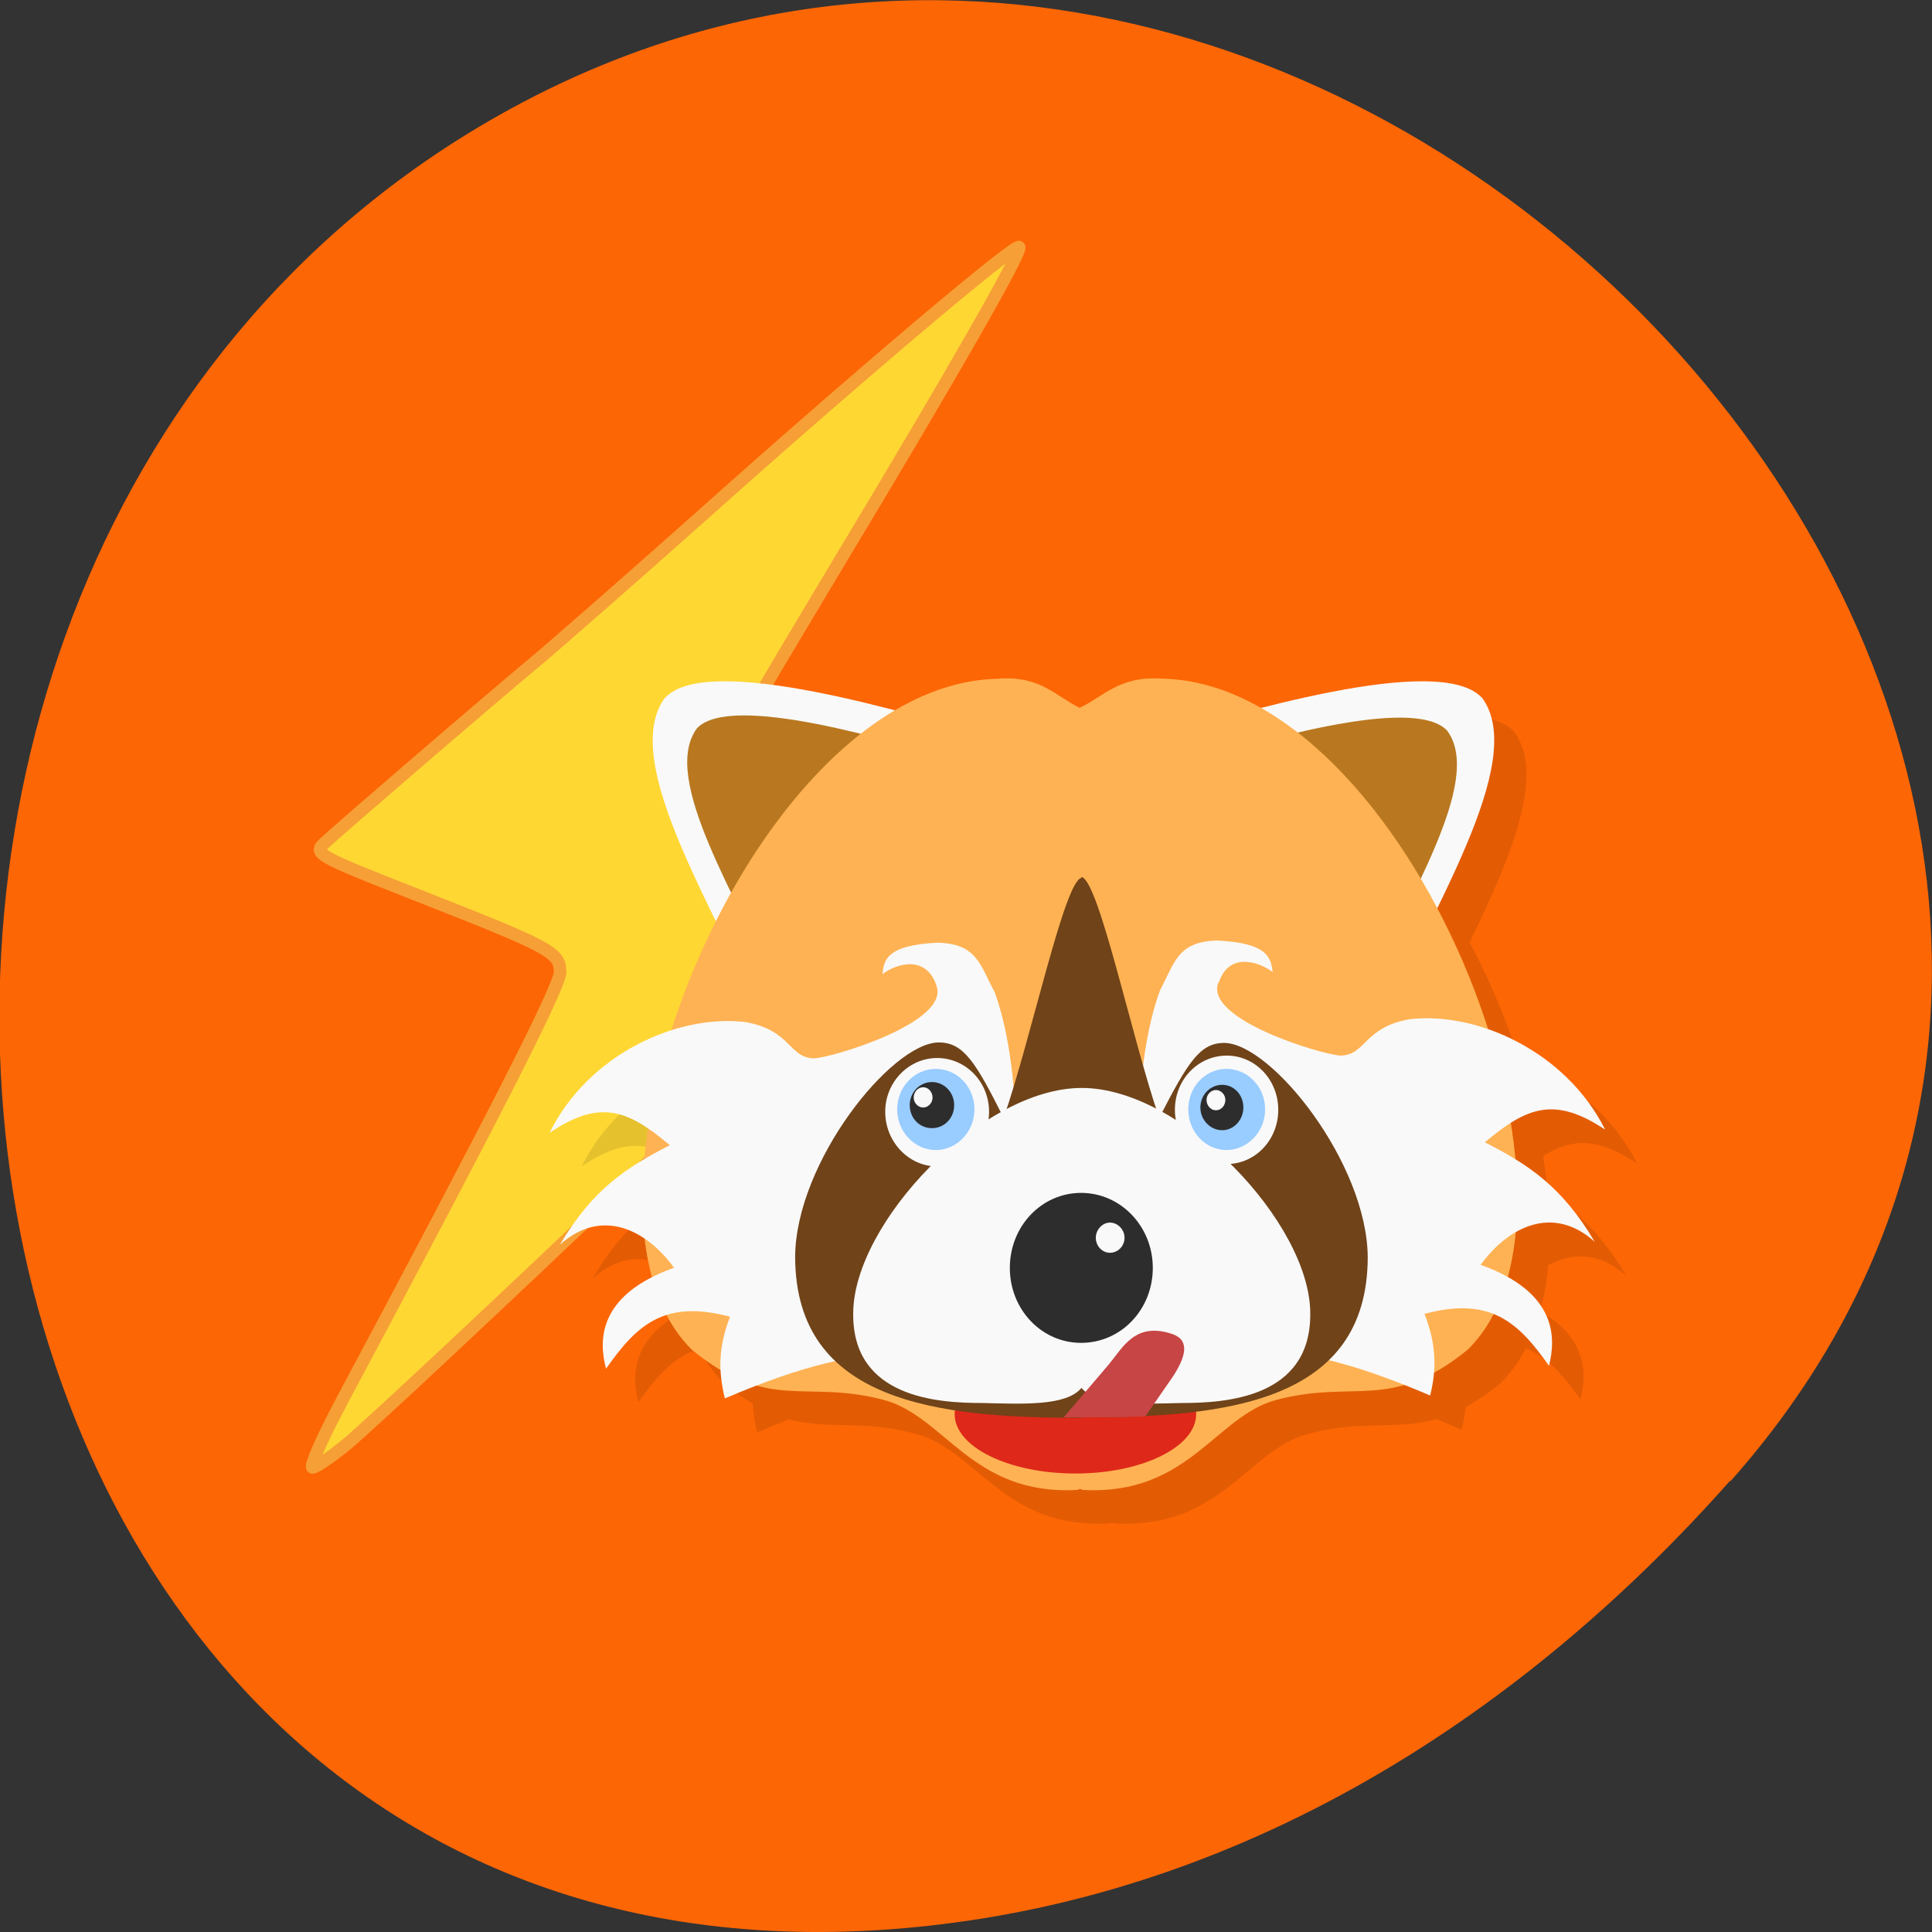 <svg xmlns="http://www.w3.org/2000/svg" xmlns:xlink="http://www.w3.org/1999/xlink" viewBox="0 0 16 16"><rect x="0" y="0" width="16" height="16" fill="#333333" stroke="none"/><defs><g id="5" clip-path="url(#4)"><path d="m 5.773 6.06 c -0.395 0.535 0.465 1.816 0.828 2.73 l 2.01 -2.359 c -0.828 -0.25 -2.484 -0.746 -2.836 -0.375"/><path d="m 12.539 6.06 c 0.398 0.535 -0.465 1.816 -0.828 2.73 l -2.01 -2.359 c 0.828 -0.25 2.484 -0.746 2.836 -0.375"/><path d="m 12.25 6.328 c 0.316 0.422 -0.363 1.438 -0.652 2.164 l -1.59 -1.867 c 0.652 -0.195 1.965 -0.59 2.242 -0.297"/><path d="m 6.04 6.309 c -0.316 0.422 0.367 1.438 0.656 2.16 l 1.59 -1.867 c -0.656 -0.195 -1.965 -0.59 -2.246 -0.293"/><path d="m 8.539 5.902 c -1.363 0.023 -2.578 1.938 -2.879 3.57 c -0.152 0.828 -0.074 1.582 0.34 1.988 c 0.633 0.516 0.93 0.238 1.582 0.414 c 0.508 0.133 0.73 0.793 1.602 0.742 l 0.027 -0.004 l 0.023 0.004 c 0.875 0.051 1.098 -0.609 1.602 -0.742 c 0.652 -0.172 0.945 0.102 1.586 -0.414 c 1.23 -1.203 -0.492 -5.523 -2.539 -5.559 c -0.348 -0.023 -0.469 0.145 -0.672 0.242 c -0.203 -0.098 -0.328 -0.266 -0.676 -0.242"/><path d="m 8.02 8.441 c 0.125 0.305 -0.855 0.598 -1.012 0.605 c -0.207 -0.004 -0.188 -0.238 -0.57 -0.301 c -0.559 -0.066 -1.297 0.262 -1.621 0.914 c 0.422 -0.285 0.656 -0.184 0.996 0.102 c -0.359 0.184 -0.633 0.363 -0.906 0.828 c 0.344 -0.313 0.719 -0.125 0.945 0.188 c -0.648 0.234 -0.621 0.621 -0.566 0.836 c 0.25 -0.352 0.477 -0.574 1.027 -0.426 c -0.094 0.25 -0.098 0.453 -0.043 0.676 c 1.344 -0.578 1.652 -0.313 2.52 -0.344 c -0.176 -0.992 0.016 -2.176 -0.285 -3.02 c -0.121 -0.223 -0.141 -0.402 -0.473 -0.41 c -0.426 0.02 -0.441 0.141 -0.457 0.262 c 0.07 -0.063 0.348 -0.188 0.445 0.082"/><path d="m 10.176 11.992 c 0 0.27 -0.449 0.492 -1 0.492 c -0.551 0 -1 -0.223 -1 -0.492 c 0 -0.27 0.449 -0.488 1 -0.488 c 0.555 0 1 0.219 1 0.488"/><path d="m 10.355 8.418 c -0.125 0.305 0.855 0.598 1.012 0.605 c 0.207 -0.004 0.188 -0.238 0.57 -0.305 c 0.559 -0.063 1.297 0.266 1.621 0.918 c -0.426 -0.285 -0.656 -0.184 -1 0.102 c 0.363 0.188 0.637 0.363 0.91 0.828 c -0.344 -0.313 -0.719 -0.125 -0.945 0.188 c 0.648 0.234 0.621 0.621 0.566 0.836 c -0.25 -0.352 -0.477 -0.574 -1.027 -0.426 c 0.094 0.25 0.098 0.453 0.043 0.676 c -1.344 -0.578 -1.652 -0.313 -2.523 -0.344 c 0.18 -0.992 -0.016 -2.176 0.289 -3.02 c 0.121 -0.223 0.141 -0.402 0.473 -0.414 c 0.426 0.023 0.441 0.145 0.457 0.266 c -0.07 -0.063 -0.348 -0.191 -0.445 0.082"/><path d="m 9.223 7.551 c -0.141 0.02 -0.41 1.32 -0.645 1.984 c -0.234 -0.465 -0.332 -0.621 -0.539 -0.621 c -0.391 0.004 -1.184 0.992 -1.187 1.773 c 0.008 1.211 1.187 1.332 2.371 1.332 c 1.184 0 2.367 -0.117 2.375 -1.328 c -0.008 -0.777 -0.797 -1.77 -1.188 -1.773 c -0.207 0 -0.305 0.156 -0.539 0.621 c -0.234 -0.668 -0.504 -1.973 -0.645 -1.996"/><path d="m 8.457 9.488 c 0 0.25 -0.195 0.449 -0.43 0.449 c -0.234 0 -0.426 -0.199 -0.426 -0.449 c 0 -0.246 0.191 -0.449 0.426 -0.449 c 0.238 0 0.43 0.203 0.43 0.449"/><path d="m 10.852 9.473 c 0 0.246 -0.191 0.449 -0.426 0.449 c -0.238 0 -0.43 -0.203 -0.43 -0.449 c 0 -0.25 0.191 -0.449 0.43 -0.449 c 0.234 0 0.426 0.199 0.426 0.449"/><path d="m 9.223 9.289 c -0.828 0 -1.891 1.117 -1.891 1.863 c -0.004 0.707 0.711 0.746 1.066 0.746 c 0.34 0.004 0.703 0.027 0.828 -0.125 c 0.125 0.152 0.484 0.133 0.828 0.125 c 0.355 0 1.07 -0.039 1.066 -0.746 c 0 -0.746 -1.066 -1.863 -1.891 -1.863"/><path d="m 9.816 10.777 c 0 0.344 -0.266 0.625 -0.594 0.625 c -0.328 0 -0.594 -0.281 -0.594 -0.625 c 0 -0.34 0.266 -0.617 0.594 -0.617 c 0.328 0 0.594 0.277 0.594 0.617"/><path d="m 9.578 10.531 c 0 0.066 -0.051 0.125 -0.117 0.125 c -0.066 0 -0.117 -0.059 -0.117 -0.125 c 0 -0.07 0.051 -0.125 0.117 -0.125 c 0.066 0 0.117 0.055 0.117 0.125"/><path d="m 8.336 9.469 c 0 0.184 -0.145 0.332 -0.32 0.332 c -0.176 0 -0.316 -0.148 -0.316 -0.332 c 0 -0.188 0.141 -0.336 0.316 -0.336 c 0.176 0 0.32 0.148 0.32 0.336"/><path d="m 10.746 9.469 c 0 0.184 -0.145 0.332 -0.32 0.332 c -0.176 0 -0.32 -0.148 -0.32 -0.332 c 0 -0.188 0.145 -0.336 0.32 -0.336 c 0.176 0 0.32 0.148 0.32 0.336"/><path d="m 8.168 9.434 c 0 0.105 -0.082 0.191 -0.184 0.191 c -0.102 0 -0.184 -0.086 -0.184 -0.191 c 0 -0.105 0.082 -0.191 0.184 -0.191 c 0.102 0 0.184 0.086 0.184 0.191"/><path d="m 7.988 9.367 c 0 0.047 -0.035 0.082 -0.078 0.082 c -0.043 0 -0.078 -0.035 -0.078 -0.082 c 0 -0.043 0.035 -0.082 0.078 -0.082 c 0.043 0 0.078 0.039 0.078 0.082"/><path d="m 10.566 9.449 c 0 0.105 -0.082 0.188 -0.18 0.188 c -0.098 0 -0.176 -0.082 -0.176 -0.188 c 0 -0.102 0.078 -0.188 0.176 -0.188 c 0.098 0 0.18 0.086 0.18 0.188"/><path d="m 10.414 9.391 c 0 0.047 -0.035 0.082 -0.078 0.082 c -0.043 0 -0.078 -0.035 -0.078 -0.082 c 0 -0.047 0.035 -0.082 0.078 -0.082 c 0.043 0 0.078 0.035 0.078 0.082"/><path d="m 9.453 11.574 l -0.379 0.445 c 0.23 0 0.457 0 0.68 -0.012 l 0.227 -0.332 c 0.098 -0.148 0.148 -0.289 0 -0.344 c -0.313 -0.109 -0.414 0.105 -0.527 0.242"/></g><clipPath id="L"><path d="m 8 11 h 2 v 1 h -2"/></clipPath><clipPath id="E"><path d="m 9 8 h 2 v 2 h -2"/></clipPath><clipPath id="C"><path d="m 6 7 h 6 v 5 h -6"/></clipPath><clipPath id="D"><path d="m 7 8 h 2 v 2 h -2"/></clipPath><clipPath id="F"><path d="m 7 9 h 4 v 3 h -4"/></clipPath><clipPath id="K"><path d="m 9 9 h 2 v 1 h -2"/></clipPath><clipPath id="G"><path d="m 8 9 h 2 v 3 h -2"/></clipPath><clipPath id="J"><path d="m 7 9 h 1 v 1 h -1"/></clipPath><clipPath id="H"><path d="m 9 10 h 1 v 1 h -1"/></clipPath><clipPath id="I"><path d="m 7 8 h 1 v 2 h -1"/></clipPath><clipPath id="B"><path d="m 9 7 h 5 v 5 h -5"/></clipPath><clipPath id="0"><path d="m 2 2 h 14 v 14 h -14"/></clipPath><clipPath id="1"><path d="m 15.08 8.98 c 0 3.563 -2.75 6.445 -6.137 6.445 c -3.387 0 -6.137 -2.883 -6.137 -6.445 c 0 -3.559 2.75 -6.441 6.137 -6.441 c 3.387 0 6.137 2.883 6.137 6.441"/></clipPath><clipPath id="4"><path d="M 0,0 H16 V16 H0 z"/></clipPath><clipPath id="A"><path d="m 7 11 h 3 v 2 h -3"/></clipPath><clipPath id="9"><path d="m 4 7 h 5 v 5 h -5"/></clipPath><clipPath id="6"><path d="m 5 5 h 4 v 4 h -4"/></clipPath><clipPath id="8"><path d="m 5 5 h 8 v 8 h -8"/></clipPath><clipPath id="7"><path d="m 9 5 h 4 v 4 h -4"/></clipPath><filter id="2" filterUnits="objectBoundingBox" x="0" y="0" width="16" height="16"><feColorMatrix type="matrix" in="SourceGraphic" values="0 0 0 0 1 0 0 0 0 1 0 0 0 0 1 0 0 0 1 0"/></filter><mask id="3"><g filter="url(#2)"><path fill-opacity="0.102" d="M 0,0 H16 V16 H0 z"/></g></mask></defs><path d="m 14.332 12.266 c 5.277 -5.953 -3.047 -15.11 -10.02 -11.41 c -7.05 3.746 -5.168 16.14 3.484 15.08 c 2.574 -0.313 4.809 -1.73 6.531 -3.672" fill="#fd6605"/><path d="m 45.5 187.44 c 19.875 -37.19 29.31 -55.625 29.31 -57.56 c 0 -2.688 -1.063 -3.25 -19.688 -10.563 c -12.75 -5 -13.25 -5.313 -11.813 -6.688 c 2.875 -2.625 22.625 -19.625 28.13 -24.19 c 3 -2.5 12.813 -11.125 21.813 -19.12 c 20.813 -18.625 42.38 -36.875 42.875 -36.31 c 0.5 0.438 -8.688 16.563 -24.313 42.5 c -13.938 23.313 -13.563 22.5 -12.875 24.19 c 0.688 1.875 6.438 4.563 19.5 9.188 c 6.125 2.188 11 4.188 10.75 4.375 c -0.188 0.25 -2.125 0.75 -4.375 1.125 c -5.188 1 -7 2.688 -7 6.625 c 0 1.75 -0.25 3.75 -0.5 4.438 c -0.5 1.25 -64.56 62.13 -71.12 67.56 c -2 1.625 -4 3 -4.438 3 c -0.438 0 1.25 -3.875 3.75 -8.563" transform="scale(0.062)" fill="#ffd733" stroke="#f69f36" stroke-width="1.677"/><g clip-path="url(#0)"><g clip-path="url(#1)"><use xlink:href="#5" mask="url(#3)"/></g></g><g clip-path="url(#6)"><g clip-path="url(#1)"><path d="m 5.508 5.777 c -0.398 0.535 0.465 1.816 0.828 2.734 l 2.01 -2.363 c -0.828 -0.246 -2.484 -0.746 -2.836 -0.371" fill="#f9f9f9"/></g></g><g clip-path="url(#7)"><g clip-path="url(#1)"><path d="m 12.273 5.777 c 0.395 0.535 -0.465 1.816 -0.832 2.734 l -2.01 -2.363 c 0.828 -0.246 2.488 -0.746 2.84 -0.371" fill="#f9f9f9"/><path d="m 11.984 6.05 c 0.316 0.422 -0.367 1.438 -0.656 2.16 l -1.59 -1.867 c 0.656 -0.195 1.965 -0.59 2.246 -0.293" fill="#b97820"/></g></g><g clip-path="url(#6)"><g clip-path="url(#1)"><path d="m 5.773 6.03 c -0.316 0.422 0.367 1.438 0.652 2.16 l 1.594 -1.863 c -0.656 -0.199 -1.965 -0.59 -2.246 -0.297" fill="#b97820"/></g></g><g clip-path="url(#8)"><g clip-path="url(#1)"><path d="m 8.27 5.621 c -1.359 0.023 -2.574 1.938 -2.879 3.574 c -0.152 0.824 -0.07 1.582 0.34 1.984 c 0.637 0.52 0.934 0.242 1.586 0.414 c 0.508 0.133 0.73 0.793 1.602 0.746 l 0.027 -0.008 l 0.023 0.008 c 0.875 0.047 1.098 -0.613 1.602 -0.746 c 0.652 -0.172 0.945 0.102 1.582 -0.414 c 1.23 -1.199 -0.488 -5.523 -2.535 -5.559 c -0.348 -0.023 -0.473 0.145 -0.676 0.242 c -0.203 -0.098 -0.324 -0.266 -0.672 -0.242" fill="#ffb253"/></g></g><g clip-path="url(#9)"><g clip-path="url(#1)"><path d="m 7.754 8.16 c 0.121 0.305 -0.859 0.598 -1.012 0.605 c -0.211 -0.004 -0.188 -0.234 -0.57 -0.301 c -0.559 -0.066 -1.297 0.262 -1.621 0.918 c 0.422 -0.285 0.652 -0.188 0.996 0.102 c -0.359 0.184 -0.637 0.363 -0.91 0.824 c 0.348 -0.313 0.719 -0.121 0.945 0.191 c -0.645 0.23 -0.621 0.617 -0.563 0.836 c 0.25 -0.355 0.477 -0.578 1.027 -0.43 c -0.098 0.25 -0.098 0.453 -0.043 0.676 c 1.344 -0.574 1.648 -0.313 2.52 -0.344 c -0.176 -0.992 0.016 -2.176 -0.285 -3.02 c -0.121 -0.219 -0.141 -0.402 -0.473 -0.41 c -0.426 0.02 -0.445 0.145 -0.457 0.262 c 0.07 -0.063 0.348 -0.187 0.445 0.086" fill="#f9f9f9"/></g></g><g clip-path="url(#A)"><g clip-path="url(#1)"><path d="m 9.906 11.711 c 0 0.273 -0.449 0.492 -1 0.492 c -0.551 0 -1 -0.219 -1 -0.492 c 0 -0.27 0.449 -0.488 1 -0.488 c 0.551 0 1 0.219 1 0.488" fill="#de2819"/></g></g><g clip-path="url(#B)"><g clip-path="url(#1)"><path d="m 10.09 8.137 c -0.121 0.305 0.859 0.598 1.012 0.605 c 0.211 -0.004 0.191 -0.234 0.57 -0.301 c 0.559 -0.066 1.297 0.266 1.621 0.914 c -0.422 -0.281 -0.652 -0.184 -0.996 0.105 c 0.359 0.184 0.637 0.363 0.91 0.824 c -0.348 -0.313 -0.719 -0.121 -0.945 0.191 c 0.645 0.23 0.621 0.617 0.566 0.836 c -0.25 -0.355 -0.48 -0.578 -1.031 -0.43 c 0.098 0.25 0.102 0.453 0.047 0.676 c -1.348 -0.578 -1.652 -0.313 -2.523 -0.344 c 0.176 -0.992 -0.016 -2.176 0.285 -3.01 c 0.121 -0.227 0.145 -0.406 0.473 -0.414 c 0.426 0.02 0.445 0.145 0.461 0.262 c -0.074 -0.063 -0.352 -0.191 -0.445 0.082" fill="#f9f9f9"/></g></g><g clip-path="url(#C)"><g clip-path="url(#1)"><path d="m 8.957 7.27 c -0.141 0.02 -0.414 1.32 -0.645 1.988 c -0.234 -0.465 -0.332 -0.625 -0.539 -0.625 c -0.391 0.004 -1.184 0.992 -1.188 1.777 c 0.004 1.207 1.188 1.332 2.371 1.332 v -0.004 c 1.184 0 2.367 -0.117 2.371 -1.324 c -0.004 -0.781 -0.797 -1.773 -1.188 -1.777 c -0.203 0 -0.301 0.16 -0.539 0.621 c -0.23 -0.668 -0.5 -1.973 -0.645 -1.996" fill="#704319"/></g></g><g clip-path="url(#D)"><g clip-path="url(#1)"><path d="m 8.191 9.207 c 0 0.25 -0.195 0.453 -0.43 0.453 c -0.234 0 -0.43 -0.203 -0.43 -0.453 c 0 -0.246 0.195 -0.445 0.43 -0.445 c 0.238 0 0.43 0.199 0.43 0.445" fill="#f9f9f9"/></g></g><g clip-path="url(#E)"><g clip-path="url(#1)"><path d="m 10.586 9.191 c 0 0.25 -0.191 0.449 -0.426 0.449 c -0.238 0 -0.43 -0.203 -0.43 -0.449 c 0 -0.25 0.191 -0.449 0.43 -0.449 c 0.234 0 0.426 0.199 0.426 0.449" fill="#f9f9f9"/></g></g><g clip-path="url(#F)"><g clip-path="url(#1)"><path d="m 8.957 9.01 c -0.828 0 -1.891 1.121 -1.891 1.867 c -0.008 0.703 0.711 0.742 1.066 0.742 c 0.34 0.008 0.699 0.027 0.824 -0.125 c 0.129 0.152 0.488 0.133 0.832 0.125 c 0.355 0 1.07 -0.039 1.063 -0.742 c 0 -0.746 -1.063 -1.867 -1.891 -1.867" fill="#f9f9f9"/></g></g><g clip-path="url(#G)"><g clip-path="url(#1)"><path d="m 9.547 10.5 c 0 0.344 -0.262 0.621 -0.594 0.621 c -0.328 0 -0.59 -0.277 -0.59 -0.621 c 0 -0.344 0.262 -0.621 0.59 -0.621 c 0.328 0 0.594 0.277 0.594 0.621" fill="#2d2d2d"/></g></g><g clip-path="url(#H)"><g clip-path="url(#1)"><path d="m 9.313 10.25 c 0 0.07 -0.055 0.125 -0.121 0.125 c -0.063 0 -0.117 -0.055 -0.117 -0.125 c 0 -0.066 0.055 -0.125 0.117 -0.125 c 0.066 0 0.121 0.059 0.121 0.125" fill="#f9f9f9"/></g></g><g clip-path="url(#D)"><g clip-path="url(#1)"><path d="m 8.07 9.188 c 0 0.184 -0.145 0.336 -0.32 0.336 c -0.176 0 -0.32 -0.152 -0.32 -0.336 c 0 -0.188 0.145 -0.336 0.32 -0.336 c 0.176 0 0.32 0.148 0.32 0.336" fill="#9cf"/></g></g><g clip-path="url(#E)"><g clip-path="url(#1)"><path d="m 10.477 9.188 c 0 0.184 -0.145 0.336 -0.32 0.336 c -0.176 0 -0.316 -0.152 -0.316 -0.336 c 0 -0.188 0.141 -0.336 0.316 -0.336 c 0.176 0 0.32 0.148 0.32 0.336" fill="#9cf"/></g></g><g clip-path="url(#I)"><g clip-path="url(#1)"><path d="m 7.902 9.152 c 0 0.109 -0.082 0.191 -0.184 0.191 c -0.102 0 -0.184 -0.082 -0.184 -0.191 c 0 -0.105 0.082 -0.191 0.184 -0.191 c 0.102 0 0.184 0.086 0.184 0.191" fill="#2d2d2d"/></g></g><g clip-path="url(#J)"><g clip-path="url(#1)"><path d="m 7.723 9.09 c 0 0.043 -0.035 0.082 -0.078 0.082 c -0.043 0 -0.078 -0.039 -0.078 -0.082 c 0 -0.047 0.035 -0.086 0.078 -0.086 c 0.043 0 0.078 0.039 0.078 0.086" fill="#f9f9f9"/></g></g><g clip-path="url(#E)"><g clip-path="url(#1)"><path d="m 10.297 9.172 c 0 0.102 -0.078 0.188 -0.176 0.188 c -0.098 0 -0.18 -0.086 -0.18 -0.188 c 0 -0.105 0.082 -0.188 0.18 -0.188 c 0.098 0 0.176 0.082 0.176 0.188" fill="#2d2d2d"/></g></g><g clip-path="url(#K)"><g clip-path="url(#1)"><path d="m 10.148 9.109 c 0 0.047 -0.035 0.086 -0.078 0.086 c -0.043 0 -0.078 -0.039 -0.078 -0.086 c 0 -0.043 0.035 -0.082 0.078 -0.082 c 0.043 0 0.078 0.039 0.078 0.082" fill="#f9f9f9"/></g></g><g clip-path="url(#L)"><g clip-path="url(#1)"><path d="m 9.188 11.293 l -0.379 0.445 c 0.23 0 0.453 0 0.676 -0.008 l 0.23 -0.332 c 0.098 -0.152 0.145 -0.293 0 -0.348 c -0.313 -0.109 -0.414 0.109 -0.527 0.242" fill="#c84545"/></g></g></svg>